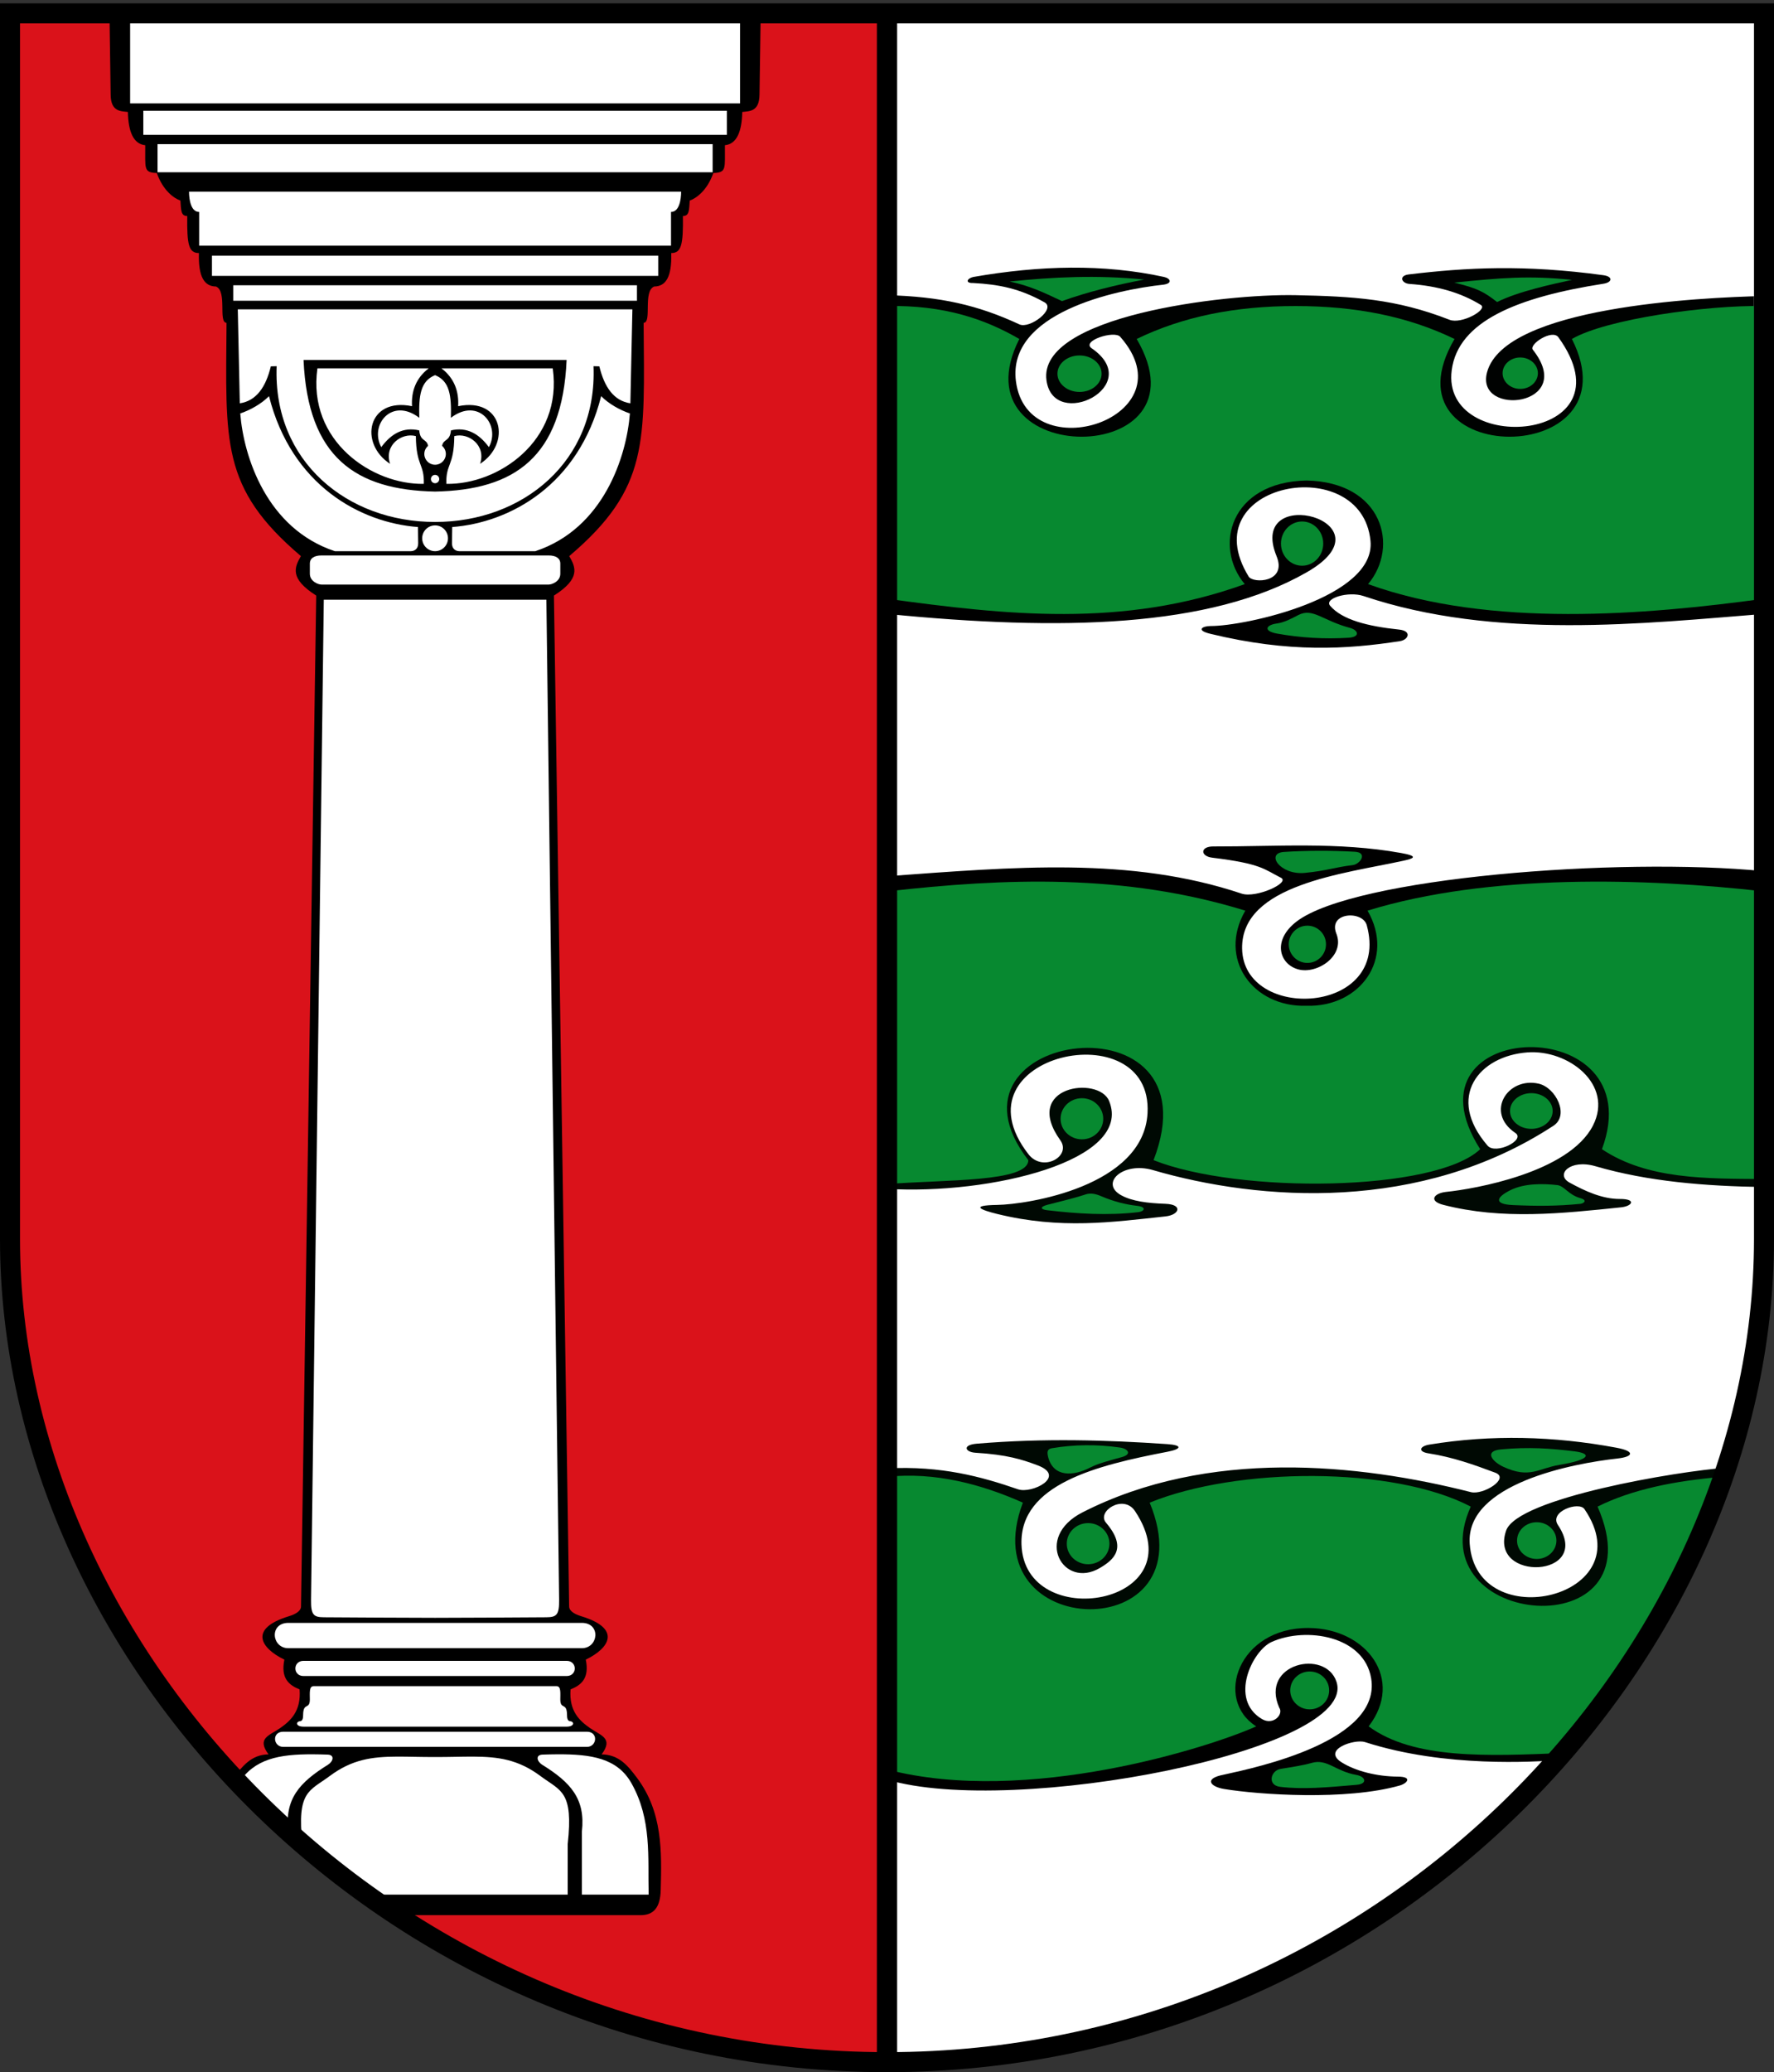 <?xml version="1.0" encoding="UTF-8" standalone="no"?>
<!-- Created with Inkscape (http://www.inkscape.org/) -->

<svg
   xmlns:dc="http://purl.org/dc/elements/1.1/"
   xmlns:cc="http://creativecommons.org/ns#"
   xmlns:rdf="http://www.w3.org/1999/02/22-rdf-syntax-ns#"
   xmlns:svg="http://www.w3.org/2000/svg"
   xmlns="http://www.w3.org/2000/svg"
   xmlns:sodipodi="http://sodipodi.sourceforge.net/DTD/sodipodi-0.dtd"
   xmlns:inkscape="http://www.inkscape.org/namespaces/inkscape"
   version="1.1"
   id="svg10656"
   width="701.333"
   height="818.667"
   viewBox="0 0 701.333 818.667"
   sodipodi:docname="DEU Wahlsburg COA.svg"
   inkscape:version="0.92.2 (5c3e80d, 2017-08-06)"
   inkscape:export-filename="C:\Users\Jan\Pictures\Zu den Flaggen\Kassel\Wesertal\Wahlsburg\Wappen Wahlsburg.png"
   inkscape:export-xdpi="96"
   inkscape:export-ydpi="96">
  <rect x="0" y="0" width="701.333" height="818.667" fill="#333333" stroke="none"/>
  <defs
     id="defs10660" />
  <sodipodi:namedview
     pagecolor="#ffffff"
     bordercolor="#666666"
     borderopacity="1"
     objecttolerance="10"
     gridtolerance="10"
     guidetolerance="10"
     inkscape:pageopacity="0"
     inkscape:pageshadow="2"
     inkscape:window-width="1366"
     inkscape:window-height="705"
     id="namedview10658"
     showgrid="false"
     showguides="true"
     inkscape:guide-bbox="true"
     inkscape:zoom="0.14413681"
     inkscape:cx="165.20895"
     inkscape:cy="-267.55625"
     inkscape:window-x="-8"
     inkscape:window-y="-8"
     inkscape:window-maximized="1"
     inkscape:current-layer="svg10656" />
  <g
     transform="translate(2141.481,1154.356)"
     id="g12373-1"
     style="stroke:#000000;stroke-opacity:1" />
  <g
     transform="translate(3398.823,729.817)"
     id="g12373-6"
     style="stroke:#000000;stroke-opacity:1" />
  <g
     id="g2101">
    <path
       inkscape:connector-curvature="0"
       id="rect10666-8"
       d="M 350.668,5.277 H 697.379 V 489.476 c 0,165.463 -150.944,325.234 -346.711,325.234 z"
       style="fill:#078930;fill-opacity:1;stroke:none;stroke-width:7.91;stroke-linecap:square;stroke-miterlimit:4;stroke-dasharray:none;stroke-opacity:1" />
    <path
       id="rect10666-8-8"
       d="M 350.668,5.277 H 3.957 V 489.476 c 0,165.463 150.944,325.234 346.711,325.234 z"
       style="fill:#da121a;fill-opacity:1;stroke:none;stroke-width:7.91;stroke-linecap:square;stroke-miterlimit:4;stroke-dasharray:none;stroke-opacity:1"
       inkscape:connector-curvature="0" />
    <g
       id="g12304-8"
       transform="translate(194.08,-1638.994)">
      <g
         transform="translate(-1799.072,-1980.697)"
         id="g11838-7-5">
        <path
           style="fill:#000000;fill-opacity:0.986;stroke:none;stroke-width:11.923;stroke-linecap:square;stroke-miterlimit:4;stroke-dasharray:none;stroke-opacity:1"
           d="m 156.588,1644.271 -5.9e-4,115.633 c 22.56,-0.439 38.746,5.138 52.314,13.008 -26.122,51.596 76.459,51.387 46.396,0 18.271,-8.848 38.887,-13.008 62.828,-13.008 23.941,0 44.558,4.159 62.828,13.008 -30.062,51.387 72.518,51.596 46.396,0 13.568,-7.87 53.387,-13.447 75.947,-13.008 l 5.9e-4,-115.633 z"
           transform="translate(1799.072,1980.697)"
           id="rect11438-8-7-6-3-2-0"
           inkscape:connector-curvature="0"
           sodipodi:nodetypes="ccccsccccc" />
      </g>
      <g
         id="g12193-6"
         transform="translate(-140.457,27.161)">
        <g
           id="g11838-72-7"
           transform="translate(-1658.616,-2007.858)">
          <path
             style="fill:#078930;fill-opacity:1;stroke:none;stroke-width:1px;stroke-linecap:butt;stroke-linejoin:miter;stroke-opacity:1"
             d="m 2024.835,3738.653 c -7.87,-3.72 -12.813,-6.029 -20.682,-7.744 17.061,-1.766 34.511,-2.656 53.197,-0.766 -10.825,2.037 -22.424,4.863 -32.515,8.511 z"
             id="path11628-40-7-3"
             inkscape:connector-curvature="0"
             sodipodi:nodetypes="cccc" />
          <ellipse
             style="fill:#078930;fill-opacity:1;stroke:none;stroke-width:8.269;stroke-linecap:square;stroke-miterlimit:4;stroke-dasharray:none;stroke-opacity:1"
             id="path11630-37-7-3"
             cx="2031.771"
             cy="3767.331"
             rx="8.727"
             ry="7.209" />
          <path
             style="fill:#ffffff;fill-opacity:1;stroke:none;stroke-width:1px;stroke-linecap:butt;stroke-linejoin:miter;stroke-opacity:1"
             d="m 156.588,1644.271 -6e-4,111.34 c 21.136,0.536 35.944,3.919 52.33,11.534 4.146,1.927 14.559,-6.121 9.948,-8.706 -9.803,-5.497 -18.129,-7.085 -28.175,-7.633 -3.406,0.113 -2.419,-1.854 0,-2.385 26.295,-4.58 51.605,-5.223 75.449,0 2.548,0.576 3.402,2.504 -0.217,3.035 -19.511,2.079 -61.795,11.302 -58.367,38.125 4.529,35.438 69.256,14.35 41.238,-17.529 -2.312,-2.63 -15.558,1.6 -11.273,4.553 21.52,14.832 -15.045,32.905 -17.881,12.693 -3.564,-25.398 69.982,-34.279 98.486,-33.688 22.562,0.468 39.593,1.4 60.851,9.722 4.771,1.868 15.308,-4.055 12.38,-5.86 -7.753,-4.781 -16.988,-7.515 -28.198,-8.299 -3.183,-0.223 -4.349,-3.27 -0.307,-3.756 22.811,-2.743 45.85,-3.965 76.961,0.307 3.827,0.525 3.593,2.81 0,3.371 -33.94,5.301 -57.43,14.745 -59.969,34.147 -4.485,34.278 72.229,28.652 42.184,-12.988 -2.436,-3.376 -11.778,2.801 -10.117,4.904 17.705,22.416 -22.939,26.757 -18.094,8.889 7.003,-25.827 83.839,-29.502 109.48,-30.111 l 6e-4,-111.664 z"
             transform="translate(1799.072,1980.697)"
             id="path11929-4-1"
             inkscape:connector-curvature="0"
             sodipodi:nodetypes="ccssccccssscssscccscsscccc" />
          <path
             style="fill:#078930;fill-opacity:1;stroke:none;stroke-width:1px;stroke-linecap:butt;stroke-linejoin:miter;stroke-opacity:1"
             d="m 2196.848,3739.015 c 8.311,-4.172 21.736,-7.042 29.605,-8.757 -17.061,-1.766 -27.899,-0.814 -46.585,1.076 9.307,2.254 11.875,3.708 16.979,7.681 z"
             id="path11628-0-7-1-7"
             inkscape:connector-curvature="0"
             sodipodi:nodetypes="cccc" />
        </g>
        <rect
           y="-1732.744"
           x="639.755"
           height="3.97"
           width="4"
           id="rect12016-6-8"
           style="fill:#ffffff;fill-opacity:0.612;stroke:none;stroke-width:2.944;stroke-linecap:square;stroke-miterlimit:4;stroke-dasharray:none;stroke-opacity:1"
           transform="scale(1,-1)" />
        <ellipse
           ry="6.209"
           rx="6.975"
           cy="1759.273"
           cx="547.386"
           id="path12018-3-1"
           style="fill:#078930;fill-opacity:1;stroke:none;stroke-width:8.758;stroke-linecap:square;stroke-miterlimit:4;stroke-dasharray:none;stroke-opacity:1" />
      </g>
    </g>
    <g
       id="g12525-9"
       transform="translate(194.079,-1638.995)">
      <path
         style="fill:#000000;fill-opacity:1;stroke:none;stroke-width:1px;stroke-linecap:butt;stroke-linejoin:miter;stroke-opacity:1"
         d="m 322.403,1828.831 c -30.25,0.607 -36.79,26.179 -24.375,40.934 -48.255,17.44 -94.885,12.132 -141.439,5.773 l -2e-5,115.633 c 46.773,-5.271 93.739,-7.156 141.656,7.598 -11.033,19.057 2.988,38.216 24.158,37.582 21.17,0.634 35.193,-18.525 24.16,-37.582 47.917,-14.753 109.964,-12.868 156.736,-7.598 l 2e-5,-115.633 c -46.555,6.359 -108.265,11.667 -156.52,-5.773 12.415,-14.755 5.873,-40.327 -24.377,-40.934 z"
         id="path12375-2"
         inkscape:connector-curvature="0"
         sodipodi:nodetypes="ccccccccccc" />
      <path
         style="fill:#ffffff;fill-opacity:1;stroke:none;stroke-width:1px;stroke-linecap:butt;stroke-linejoin:miter;stroke-opacity:1"
         d="m 156.588,1881.538 -2e-5,103.633 c 50.322,-3.643 96.21,-7.841 140.222,6.882 5.66,1.893 19.392,-4.332 15.502,-6.287 -6.617,-3.327 -7.713,-5.558 -27.101,-7.913 -4.865,-0.591 -4.813,-4.459 0.325,-4.445 24.729,0.068 49.304,-1.915 74.365,2.602 7.488,1.349 4.37,2.268 0.867,3.035 -23.584,5.164 -64.089,9.379 -63.793,34.61 0.342,29.261 59.046,26.31 49.281,-9.136 -1.628,-5.911 -15.423,-5.191 -12.015,3.342 3.513,8.794 -7.629,16.112 -15.028,14.125 -7.512,-2.018 -10.46,-11.47 -0.663,-18.951 22.642,-17.288 126.92,-25.532 184.75,-19.863 l 4e-5,-101.633 c -47.233,3.742 -106.287,10.447 -158.314,-7.062 -6.03,-2.029 -15.697,0.935 -13.217,3.839 4.748,5.559 14.884,8.117 27.265,9.41 5.151,0.538 3.748,4.048 0.316,4.574 -20.878,3.201 -43.613,4.701 -74.967,-2.913 -5.877,-1.427 -3.041,-3.08 0.153,-3.066 13.696,0.059 65.378,-11.244 63.195,-33.641 -3.473,-35.639 -70.952,-23.067 -48.172,14.087 1.766,2.88 15.313,2.382 11.039,-8.041 -12.053,-29.391 47.158,-13.795 11.91,6.376 -38.306,21.921 -97.133,23.275 -165.92,16.437 z"
         id="path12404-3"
         inkscape:connector-curvature="0"
         sodipodi:nodetypes="ccsssssssssssccssssssssssc" />
      <ellipse
         style="fill:#078930;fill-opacity:1;stroke:none;stroke-width:8.22;stroke-linecap:square;stroke-miterlimit:4;stroke-dasharray:none;stroke-opacity:1"
         id="path12496-0"
         cx="320.692"
         cy="1853.757"
         rx="8.355"
         ry="8.738" />
      <ellipse
         style="fill:#078930;fill-opacity:1;stroke:none;stroke-width:7.079;stroke-linecap:square;stroke-miterlimit:4;stroke-dasharray:none;stroke-opacity:1"
         id="path12496-5-7"
         cx="322.779"
         cy="2012.062"
         rx="7.359"
         ry="7.359" />
      <path
         style="fill:#078930;fill-opacity:1;stroke:none;stroke-width:1px;stroke-linecap:butt;stroke-linejoin:miter;stroke-opacity:1"
         d="m 313.504,1975.575 c -7.329,0.478 -1.571,9.245 8.279,8.278 8.82,-0.866 11.783,-2.214 18.857,-3.066 3.104,-0.374 6.073,-4.991 0.938,-5.285 -9.417,-0.539 -19.419,-0.492 -28.074,0.073 z"
         id="path12513-4"
         inkscape:connector-curvature="0"
         sodipodi:nodetypes="sssss" />
      <path
         style="fill:#078930;fill-opacity:1;stroke:none;stroke-width:1px;stroke-linecap:butt;stroke-linejoin:miter;stroke-opacity:1"
         d="m 310.681,1885.324 c -4.402,0.608 -5.426,3.011 0.217,4.011 9.342,1.655 18.62,2.192 28.077,1.626 4.923,-0.294 3.903,-3.041 0.65,-3.903 -10.82,-2.868 -14.664,-8.027 -20.38,-5.095 -2.762,1.417 -5.505,2.938 -8.564,3.361 z"
         id="path12515-6"
         inkscape:connector-curvature="0"
         sodipodi:nodetypes="ssssss" />
    </g>
    <g
       id="g12898-6"
       transform="translate(194.08,-1638.994)">
      <path
         style="fill:#000000;fill-opacity:0.935;stroke:none;stroke-width:7.91;stroke-linecap:square;stroke-miterlimit:4;stroke-dasharray:none;stroke-opacity:1"
         d="m 503.299,2106.805 v -2 c -22.968,-0.162 -46.149,0.172 -64.06,-11.79 20.43,-55.315 -81.464,-52.24 -48.139,0 -17.785,16.845 -95.336,17.748 -129.13,4.33 25.674,-66.626 -89.235,-51.196 -49.519,0 -0.006,8.781 -32.91,7.616 -55.863,9.46 v 115.633 l 5.8e-4,2e-4 c 19.173,-1.984 37.425,2.98 53.716,10.218 -20.871,55.059 73.764,57.215 50.132,0 34.415,-14.055 96.153,-14.532 126.931,1.563 -21.715,48.049 74.936,56.34 50.132,1e-4 13.527,-6.744 30.534,-10.265 49.706,-11.781 10.463,-30.376 16.094,-62.063 16.094,-93.967 z"
         id="path12668-4"
         inkscape:connector-curvature="0"
         sodipodi:nodetypes="ccccccccccccccsc" />
      <path
         style="fill:#ffffff;fill-opacity:1;stroke:none;stroke-width:7.91;stroke-linecap:square;stroke-miterlimit:4;stroke-dasharray:none;stroke-opacity:1"
         d="m 156.588,2108.674 5.8e-4,110.439 c 21.472,-1.081 37.304,3.268 51.756,8.252 5.588,1.927 19.319,-5.087 7.823,-9.441 -6.26,-2.371 -12.292,-4.241 -24.615,-4.987 -4.085,-0.247 -5.352,-3.089 0.542,-3.58 26.823,-2.231 51.299,-1.456 75.265,0.17 6.197,0.42 5.63,1.962 0.166,3.01 -28.15,5.404 -58.463,12.874 -57.774,36.563 1.032,35.482 69.592,24.088 44.881,-13.112 -4.561,-6.867 -15.275,0.129 -11.467,4.585 8.573,10.033 3.078,14.68 -2.474,17.927 -14.417,8.433 -26.28,-12.065 -6.866,-21.983 49.715,-25.397 109.198,-19.296 153.624,-8.013 4.831,1.227 15.57,-5.453 9.586,-7.692 -8.182,-3.061 -16.722,-6.137 -26.346,-7.628 -4.371,-0.677 -3.477,-2.841 0.285,-3.459 24.599,-4.04 49.311,-3.36 73.913,1.214 7.838,1.458 6.551,3.609 0.509,4.274 -17.437,1.918 -60.09,9.913 -58.437,33.678 2.557,36.758 69.184,21.258 45.365,-13.679 -2.181,-3.199 -14.07,0.928 -10.496,6.263 14.068,20.999 -27.448,22.665 -20.492,2.264 4.418,-12.956 68.204,-23.58 87.097,-24.879 9.686,-29.283 14.865,-59.739 14.865,-90.393 v -20.498 c -23.28,-0.343 -45.817,-2.162 -66.642,-8.227 -10.102,-2.942 -15.935,3.337 -10.249,6.455 6.119,3.355 12.922,6.511 19.926,6.481 6.579,-0.028 5.011,2.83 0.468,3.303 -23.434,2.44 -46.974,5.008 -70.215,-0.957 -6.144,-1.577 -3.679,-4.657 1.065,-5.14 11.044,-1.125 48.525,-7.589 58.033,-26.211 8.302,-16.259 -9.776,-30.088 -25.897,-28.902 -19.179,1.411 -32.38,17.605 -15.761,36.848 3.189,3.692 15.135,-2.226 10.969,-5.023 -12.095,-8.119 -3.05,-22.284 9.246,-19.465 6.73,1.543 12.232,12.431 5.82,16.622 -52.558,34.35 -115.931,29.88 -158.372,17.511 -11.811,-3.442 -21.045,5.171 -12.592,9.904 4.348,2.434 10.539,3.171 17.558,3.422 6.994,0.25 5.589,4.38 0.028,4.977 -21.043,2.256 -41.396,5.21 -66.566,-0.975 -6.242,-1.534 -11.093,-3.392 0.003,-3.559 12.07,-0.182 57.856,-7.342 59.468,-36.224 2.258,-40.464 -77.715,-23.224 -47.073,16.201 5.682,7.311 17.116,0.788 12.596,-5.519 -15.364,-21.437 15.155,-25.604 19.282,-15.531 9.655,23.572 -47.129,37.172 -87.805,34.712 z"
         id="path12798-3"
         inkscape:connector-curvature="0"
         sodipodi:nodetypes="ccssssssssssssssssssssscscsssssssssssssssssssssscc" />
      <path
         style="fill:#078930;fill-opacity:1;stroke:none;stroke-width:1px;stroke-linecap:butt;stroke-linejoin:miter;stroke-opacity:1"
         d="m 222.011,2211.115 c -1.352,0.224 -2.468,0.593 -1.734,3.469 2.087,8.188 10.082,7.601 16.586,4.228 3.23,-1.675 7.894,-2.861 12.466,-4.119 4.387,-1.208 2.362,-3.371 -0.542,-3.794 -9.315,-1.357 -18.315,-1.187 -26.776,0.217 z"
         id="path12840-2"
         inkscape:connector-curvature="0"
         sodipodi:nodetypes="ssssss" />
      <path
         style="fill:#078930;fill-opacity:1;stroke:none;stroke-width:1px;stroke-linecap:butt;stroke-linejoin:miter;stroke-opacity:1"
         d="m 399.363,2211.608 c -6.963,0.649 -3.449,4.889 0.92,6.899 10.407,4.787 13.819,0.597 22.076,-0.766 12.554,-2.072 12.848,-4.516 5.979,-5.366 -9.319,-1.152 -18.097,-1.781 -28.975,-0.766 z"
         id="path12842-4"
         inkscape:connector-curvature="0"
         sodipodi:nodetypes="sssss" />
      <path
         style="fill:#078930;fill-opacity:1;stroke:none;stroke-width:1px;stroke-linecap:butt;stroke-linejoin:miter;stroke-opacity:1"
         d="m 403.14,2109.155 c -5.676,2.787 -6.893,5.589 0.884,5.934 9.566,0.425 17.678,0.422 26.686,-0.488 1.118,-0.113 3.205,-1.36 -0.153,-2.3 -4.5,-1.26 -6.281,-4.789 -8.918,-5.095 -5.839,-0.678 -13.104,-0.702 -18.499,1.948 z"
         id="path12844-5"
         inkscape:connector-curvature="0"
         sodipodi:nodetypes="ssssss" />
      <path
         style="fill:#078930;fill-opacity:1;stroke:none;stroke-width:1px;stroke-linecap:butt;stroke-linejoin:miter;stroke-opacity:1"
         d="m 220.06,2114.961 c -3.113,0.824 -2.885,1.843 -0.108,2.168 12,1.407 23.865,2.163 35.99,0.759 2.417,-0.28 3.376,-2.057 -0.434,-2.493 -4.853,-0.556 -9.347,-1.744 -14.201,-3.794 -2.199,-0.929 -4.143,-1.384 -6.071,-0.759 -5.652,1.832 -10.433,2.864 -15.177,4.119 z"
         id="path12846-8"
         inkscape:connector-curvature="0"
         sodipodi:nodetypes="sssssss" />
      <ellipse
         style="fill:#078930;fill-opacity:1;stroke:none;stroke-width:8.476;stroke-linecap:square;stroke-miterlimit:4;stroke-dasharray:none;stroke-opacity:1"
         id="path12848-7"
         cx="233.639"
         cy="2080.991"
         rx="8.432"
         ry="8.125" />
      <ellipse
         style="fill:#078930;fill-opacity:1;stroke:none;stroke-width:7.896;stroke-linecap:square;stroke-miterlimit:4;stroke-dasharray:none;stroke-opacity:1"
         id="path12848-2-7"
         cx="411.321"
         cy="2077.925"
         rx="8.432"
         ry="7.052" />
      <ellipse
         style="fill:#078930;fill-opacity:1;stroke:none;stroke-width:7.695;stroke-linecap:square;stroke-miterlimit:4;stroke-dasharray:none;stroke-opacity:1"
         id="path12848-1-5"
         cx="413.453"
         cy="2247.648"
         rx="7.781"
         ry="7.258" />
      <ellipse
         style="fill:#078930;fill-opacity:1;stroke:none;stroke-width:8.476;stroke-linecap:square;stroke-miterlimit:4;stroke-dasharray:none;stroke-opacity:1"
         id="path12848-8-8"
         cx="236.092"
         cy="2248.862"
         rx="8.432"
         ry="8.125" />
    </g>
    <g
       id="g1060-2"
       transform="translate(194.08,-1638.995)">
      <path
         style="fill:#000000;fill-opacity:1;stroke:none;stroke-width:7.91;stroke-linecap:square;stroke-miterlimit:4;stroke-dasharray:none;stroke-opacity:1"
         d="m 423.682,2331.586 c -29.348,1.186 -58.885,2.607 -76.681,-10.549 14.228,-18.437 -0.737,-38.714 -23.733,-38.868 -27.671,-0.185 -37.557,28.237 -20.712,38.868 -17.808,8.058 -90.485,31.482 -145.967,17.034 l -5.8e-4,115.634 c 109.06,0 204.204,-49.588 267.094,-122.119 z"
         id="path12659-2"
         inkscape:connector-curvature="0"
         sodipodi:nodetypes="ccscccc" />
      <path
         style="fill:#ffffff;fill-opacity:1;stroke:none;stroke-width:7.91;stroke-linecap:square;stroke-miterlimit:4;stroke-dasharray:none;stroke-opacity:1"
         d="m 421.105,2334.524 c -8.276,0.335 -43.513,3.053 -75.571,-7.281 -4.069,-1.312 -17.207,2.959 -9.229,8 5.475,3.459 13.942,5.601 22.261,5.656 5.947,0.04 3.615,2.687 0.752,3.503 -21.153,6.034 -55.894,3.625 -69.466,1.382 -5.442,-0.899 -8.191,-4.128 -0.09,-5.668 13.518,-2.965 62.346,-13.36 58.231,-38.056 -2.791,-16.752 -25.692,-20.492 -39.345,-14.369 -7.608,3.412 -16.982,22.711 -3.811,30.468 4.487,2.642 8.623,-1.899 6.822,-4.494 -7.742,-17.5 18.323,-23.367 22.633,-10.215 8.844,26.987 -127.813,53.57 -177.706,38.621 l -5.5e-4,111.634 c 107.581,0 201.621,-48.252 264.517,-119.181 0.865,-0.975 0,0 0,0 z"
         id="path12659-5-9"
         inkscape:connector-curvature="0"
         sodipodi:nodetypes="cssssscssscsccscc" />
      <path
         style="fill:#078930;fill-opacity:1;stroke:none;stroke-width:1px;stroke-linecap:butt;stroke-linejoin:miter;stroke-opacity:1"
         d="m 312.203,2337.84 c -3.943,0.636 -5.397,6.471 -0.195,7.091 8.924,1.064 18.137,0.27 30.331,-0.804 4.252,-0.374 3.548,-3.241 -0.217,-3.903 -8.243,-1.449 -11.551,-6.483 -17.561,-4.77 -3.55,1.012 -7.341,1.575 -12.358,2.385 z"
         id="path1041-1"
         inkscape:connector-curvature="0"
         sodipodi:nodetypes="ssssss" />
      <ellipse
         style="fill:#078930;fill-opacity:1;stroke:none;stroke-width:1.053"
         id="path1043-0"
         cx="323.694"
         cy="2306.836"
         rx="7.697"
         ry="7.48" />
    </g>
    <path
       inkscape:connector-curvature="0"
       id="path1215-9"
       d="m 43.279,5.277 0.467,32.193 c 0.097,6.701 3.985,6.429 6.811,6.762 0.183,7.823 2.187,12.668 6.863,13.139 0.084,9.151 -0.81,10.795 4.572,10.98 2.474,6.983 6.762,9.971 9.332,10.895 0.269,3.625 0.126,6.116 2.701,6.111 -0.14,11.296 0.599,14.627 4.617,14.617 -0.287,9.482 2.166,13.162 6.744,13.217 4.55,1.895 0.772,14.22 4.172,14.355 -0.289,47.165 -2.42,65.148 29.404,92.156 -2.513,4.375 -4.637,8.82 6.055,15.596 l -6.012,399.344 c 0,1.976 -2.447,3.174 -4.854,3.91 -15.875,4.861 -11.181,12.571 -1.727,17.121 -1.51,7.437 1.81,10.046 6.016,11.768 0.685,8.582 -3.615,12.451 -7.713,15.299 -4.289,2.98 -9.328,3.956 -4.568,10.369 -6.934,0.088 -10.276,4.794 -13.889,9.152 19.022,20.365 40.682,38.699 64.519,54.379 h 30.43 66 c 5.328,0 7.813,-3.19 7.986,-9.91 0.397,-15.357 0.796,-30.862 -9.467,-44.469 -3.409,-4.52 -6.954,-9.064 -13.889,-9.152 4.76,-6.413 -0.28,-7.389 -4.568,-10.369 -4.098,-2.847 -8.398,-6.717 -7.713,-15.299 4.206,-1.721 7.526,-4.33 6.016,-11.768 9.455,-4.55 14.149,-12.26 -1.727,-17.121 -2.406,-0.737 -4.854,-1.934 -4.854,-3.91 l -6.012,-399.344 c 10.691,-6.776 8.568,-11.221 6.055,-15.596 31.825,-27.008 29.694,-44.991 29.404,-92.156 3.4,-0.135 -0.378,-12.46 4.172,-14.355 4.578,-0.055 7.031,-3.735 6.744,-13.217 4.018,0.01 4.757,-3.321 4.617,-14.617 2.575,0.005 2.432,-2.486 2.701,-6.111 2.57,-0.923 6.858,-3.912 9.332,-10.895 5.382,-0.185 4.488,-1.83 4.572,-10.98 4.676,-0.47 6.68,-5.316 6.863,-13.139 2.825,-0.333 6.713,-0.061 6.811,-6.762 l 0.467,-32.193 h -127.301 -2.852 z"
       style="fill:#000000;fill-opacity:1;stroke:none;stroke-width:7.91;stroke-linecap:square;stroke-miterlimit:4;stroke-dasharray:none;stroke-opacity:1" />
    <path
       sodipodi:nodetypes="cccccccccccccccccccccccccccccccccccccccccccccccccccccccccccccccccccccccccccccccccccccccccccccscccccccsccccscscscccccsssscsssscscccscccccsscsscssscsscsscccscscccscssscsscsccccccccccccccacccccccccca"
       inkscape:connector-curvature="0"
       id="path1769-7"
       d="m 51.445,6.783 v 34.066 H 172.008 292.57 V 6.783 H 172.008 Z m 5.213,36.978 v 9.51 H 172.008 287.357 v -9.51 H 172.008 Z m 5.627,13.195 v 11.107 H 172.008 281.73 v -11.107 H 172.008 Z m 12.449,18.773 c 0.01,3.197 0.782,8.046 4,8 v 13.314 h 93.273 93.273 v -13.314 c 3.218,0.046 3.99,-4.803 4,-8 h -4 -93.273 -93.273 z m 9.059,25.301 v 7.976 h 88.215 88.215 v -7.976 h -88.215 z m 8.412,11.662 v 6.121 H 172.008 v -0.002 h 79.803 v -6.119 h -79.803 z m 1.803,9.52 0.799,37.127 c 6.473,-0.953 10.263,-6.307 12.262,-14.6 l 2.307,-0.064 c -1.52,37.712 28.112,61.585 62.633,61.537 34.521,0.048 64.152,-23.826 62.633,-61.537 l 2.307,0.064 c 1.998,8.293 5.789,13.646 12.262,14.6 l 0.799,-37.127 h -78 z m 26,20 h 52 52 c -1.674,38.519 -20.675,51.39 -52,52 -31.325,-0.61 -50.326,-13.481 -52,-52 z m 5.484,3.307 c -4.064,28.8 21.768,46.05 42.061,45.639 0.235,-8.089 -3.024,-6.862 -3.144,-18.863 -5.646,-1.51 -12.651,3.638 -10.19,10.949 -12.433,-8.003 -8.965,-26.4 8.672,-22.764 -0.354,-5.857 1.544,-11.117 6.601,-14.961 z m 49.029,0 c 5.057,3.844 6.958,9.104 6.604,14.961 17.637,-3.636 21.105,14.761 8.672,22.764 2.462,-7.311 -4.546,-12.459 -10.191,-10.949 -0.12,12.002 -3.378,10.774 -3.143,18.863 20.292,0.411 46.123,-16.838 42.059,-45.639 z m -2.514,2.693 c -5.839,2.379 -6.471,8.12 -6.24,16.857 -10.871,-8.277 -19.797,2.827 -15.035,11.588 3.893,-5.26 8.67,-8.092 15.012,-6.619 0.406,4.552 2.952,3.179 3.494,6.115 -0.902,0.78 -1.484,1.919 -1.484,3.205 8e-4,2.349 1.904,4.254 4.254,4.254 2.349,1e-4 4.253,-1.904 4.254,-4.254 0,-1.286 -0.582,-2.425 -1.484,-3.205 0.542,-2.936 3.088,-1.564 3.494,-6.115 6.342,-1.473 11.119,1.359 15.012,6.619 4.762,-8.761 -4.164,-19.865 -15.035,-11.588 0.231,-8.738 -0.401,-14.479 -6.24,-16.857 z m -65.656,8.309 c -3.079,3.088 -7.468,5.516 -11.367,6.83 1.332,17.024 10.411,45.489 37.406,54.414 h 30 c 1.404,0 2.967,-0.855 2.936,-3.146 l -0.09,-6.399 c -22.789,-1.72 -49.994,-16.494 -58.885,-51.699 z m 131.312,0 c -8.89,35.205 -36.096,49.98 -58.885,51.699 l -0.09,6.399 c -0.032,2.292 1.532,3.146 2.936,3.146 h 30 c 26.995,-8.925 36.075,-37.39 37.406,-54.414 -3.9,-1.315 -8.288,-3.742 -11.367,-6.83 z m -65.656,31.092 c -0.911,0 -1.65,0.739 -1.65,1.65 3e-4,0.911 0.739,1.65 1.65,1.65 0.911,0 1.65,-0.739 1.65,-1.65 0,-0.911 -0.739,-1.65 -1.65,-1.65 z m 0,19.957 c -2.815,-1e-4 -5.098,2.284 -5.098,5.1 0,2.815 2.283,5.096 5.098,5.096 2.815,1e-4 5.098,-2.281 5.098,-5.096 1e-4,-2.815 -2.282,-5.1 -5.098,-5.1 z m -44.918,11.881 c -2.806,0 -4.588,1.07 -4.588,3.219 v 4 c 0,3.046 3.313,4.279 4.588,4.279 h 44.918 44.918 c 1.275,0 4.588,-1.233 4.588,-4.279 v -4 c 0,-2.149 -1.782,-3.219 -4.588,-3.219 h -44.918 z m 0.918,17.498 -5.033,395.051 c -0.075,5.919 0.938,6.931 5.033,6.949 14.557,0.064 29.496,0.211 44,0.211 14.504,0 29.443,-0.147 44,-0.211 4.095,-0.018 5.108,-1.03 5.033,-6.949 l -5.033,-395.051 h -44 z m -14,404.211 c -7.636,0 -6.668,10 0,10 h 58 58 c 6.668,0 7.636,-10 0,-10 h -58 z m 6,15 c -4.291,0 -4.32,6 0,6 h 52 52 c 4.32,0 4.291,-6 0,-6 h -52 z m 4,10 c -1.892,0 -1.491,2.8 -1.508,5.287 -0.029,4.148 -2.614,0.919 -2.658,6.109 -0.01,1.017 -0.132,2.356 -1.156,2.445 -1.833,0.159 -1.85,2.158 1.322,2.158 h 52 52 c 3.172,0 3.155,-1.999 1.322,-2.158 -1.024,-0.089 -1.148,-1.428 -1.156,-2.445 -0.044,-5.19 -2.629,-1.961 -2.658,-6.109 -0.017,-2.487 0.384,-5.287 -1.508,-5.287 h -48 z m -12,18 c -4.647,0 -4.056,6 0,6 h 60 60 c 4.056,0 4.647,-6 0,-6 h -60 z m 11.601,8.924 c -13.299,-0.053 -23.124,1.798 -29.228,11.42 6.255,6.581 12.788,12.944 19.582,19.07 -1.45,-12.876 4.417,-19.369 15.719,-26.379 2.05,-1.272 2.76,-3.89 -0.162,-3.988 -2.041,-0.068 -4.01,-0.115 -5.91,-0.123 z m 96.797,0 c -1.9,0.01 -3.869,0.055 -5.91,0.123 -2.922,0.098 -2.212,2.717 -0.162,3.988 11.302,7.01 17.169,13.503 15.719,26.379 v 24.941 h 26.385 c -0.363,-14.671 1.315,-29.622 -6.803,-44.012 -5.599,-9.925 -15.93,-11.473 -29.229,-11.42 z m -63.439,0.914 c -9.912,0.037 -17.812,1.101 -26.641,7.688 -8,5.968 -13.063,5.83 -10.748,26.846 8.109,7.008 16.569,13.681 25.357,19.984 h 27.014 0.117 52.371 v -19.984 c 2.315,-21.016 -2.748,-20.877 -10.748,-26.846 -8.829,-6.587 -16.728,-7.65 -26.641,-7.688 -4.506,-0.017 -9.427,0.178 -15.041,0.162 -5.614,0.016 -10.536,-0.179 -15.041,-0.162 z"
       style="fill:#ffffff;fill-opacity:1;stroke:none;stroke-width:7.91;stroke-linecap:square;stroke-miterlimit:4;stroke-dasharray:none;stroke-opacity:1" />
    <g
       style="stroke:#000000;stroke-opacity:1"
       id="g12373">
      <path
         style="fill:none;stroke:#000000;stroke-width:8;stroke-linecap:butt;stroke-linejoin:miter;stroke-opacity:1;stroke-miterlimit:4;stroke-dasharray:none"
         d="M 350.668,5.277 V 814.71"
         id="path11367"
         inkscape:connector-curvature="0" />
      <path
         style="fill:none;fill-opacity:0.336;stroke:#000000;stroke-width:7.91;stroke-linecap:square;stroke-miterlimit:4;stroke-dasharray:none;stroke-opacity:1"
         d="M 3.955 5.277 L 3.955 489.477 C 3.955 654.94 154.899 814.709 350.666 814.709 C 546.433 814.709 697.379 654.94 697.379 489.477 L 697.379 5.277 L 3.955 5.277 z "
         id="rect10666" />
    </g>
  </g>
</svg>
